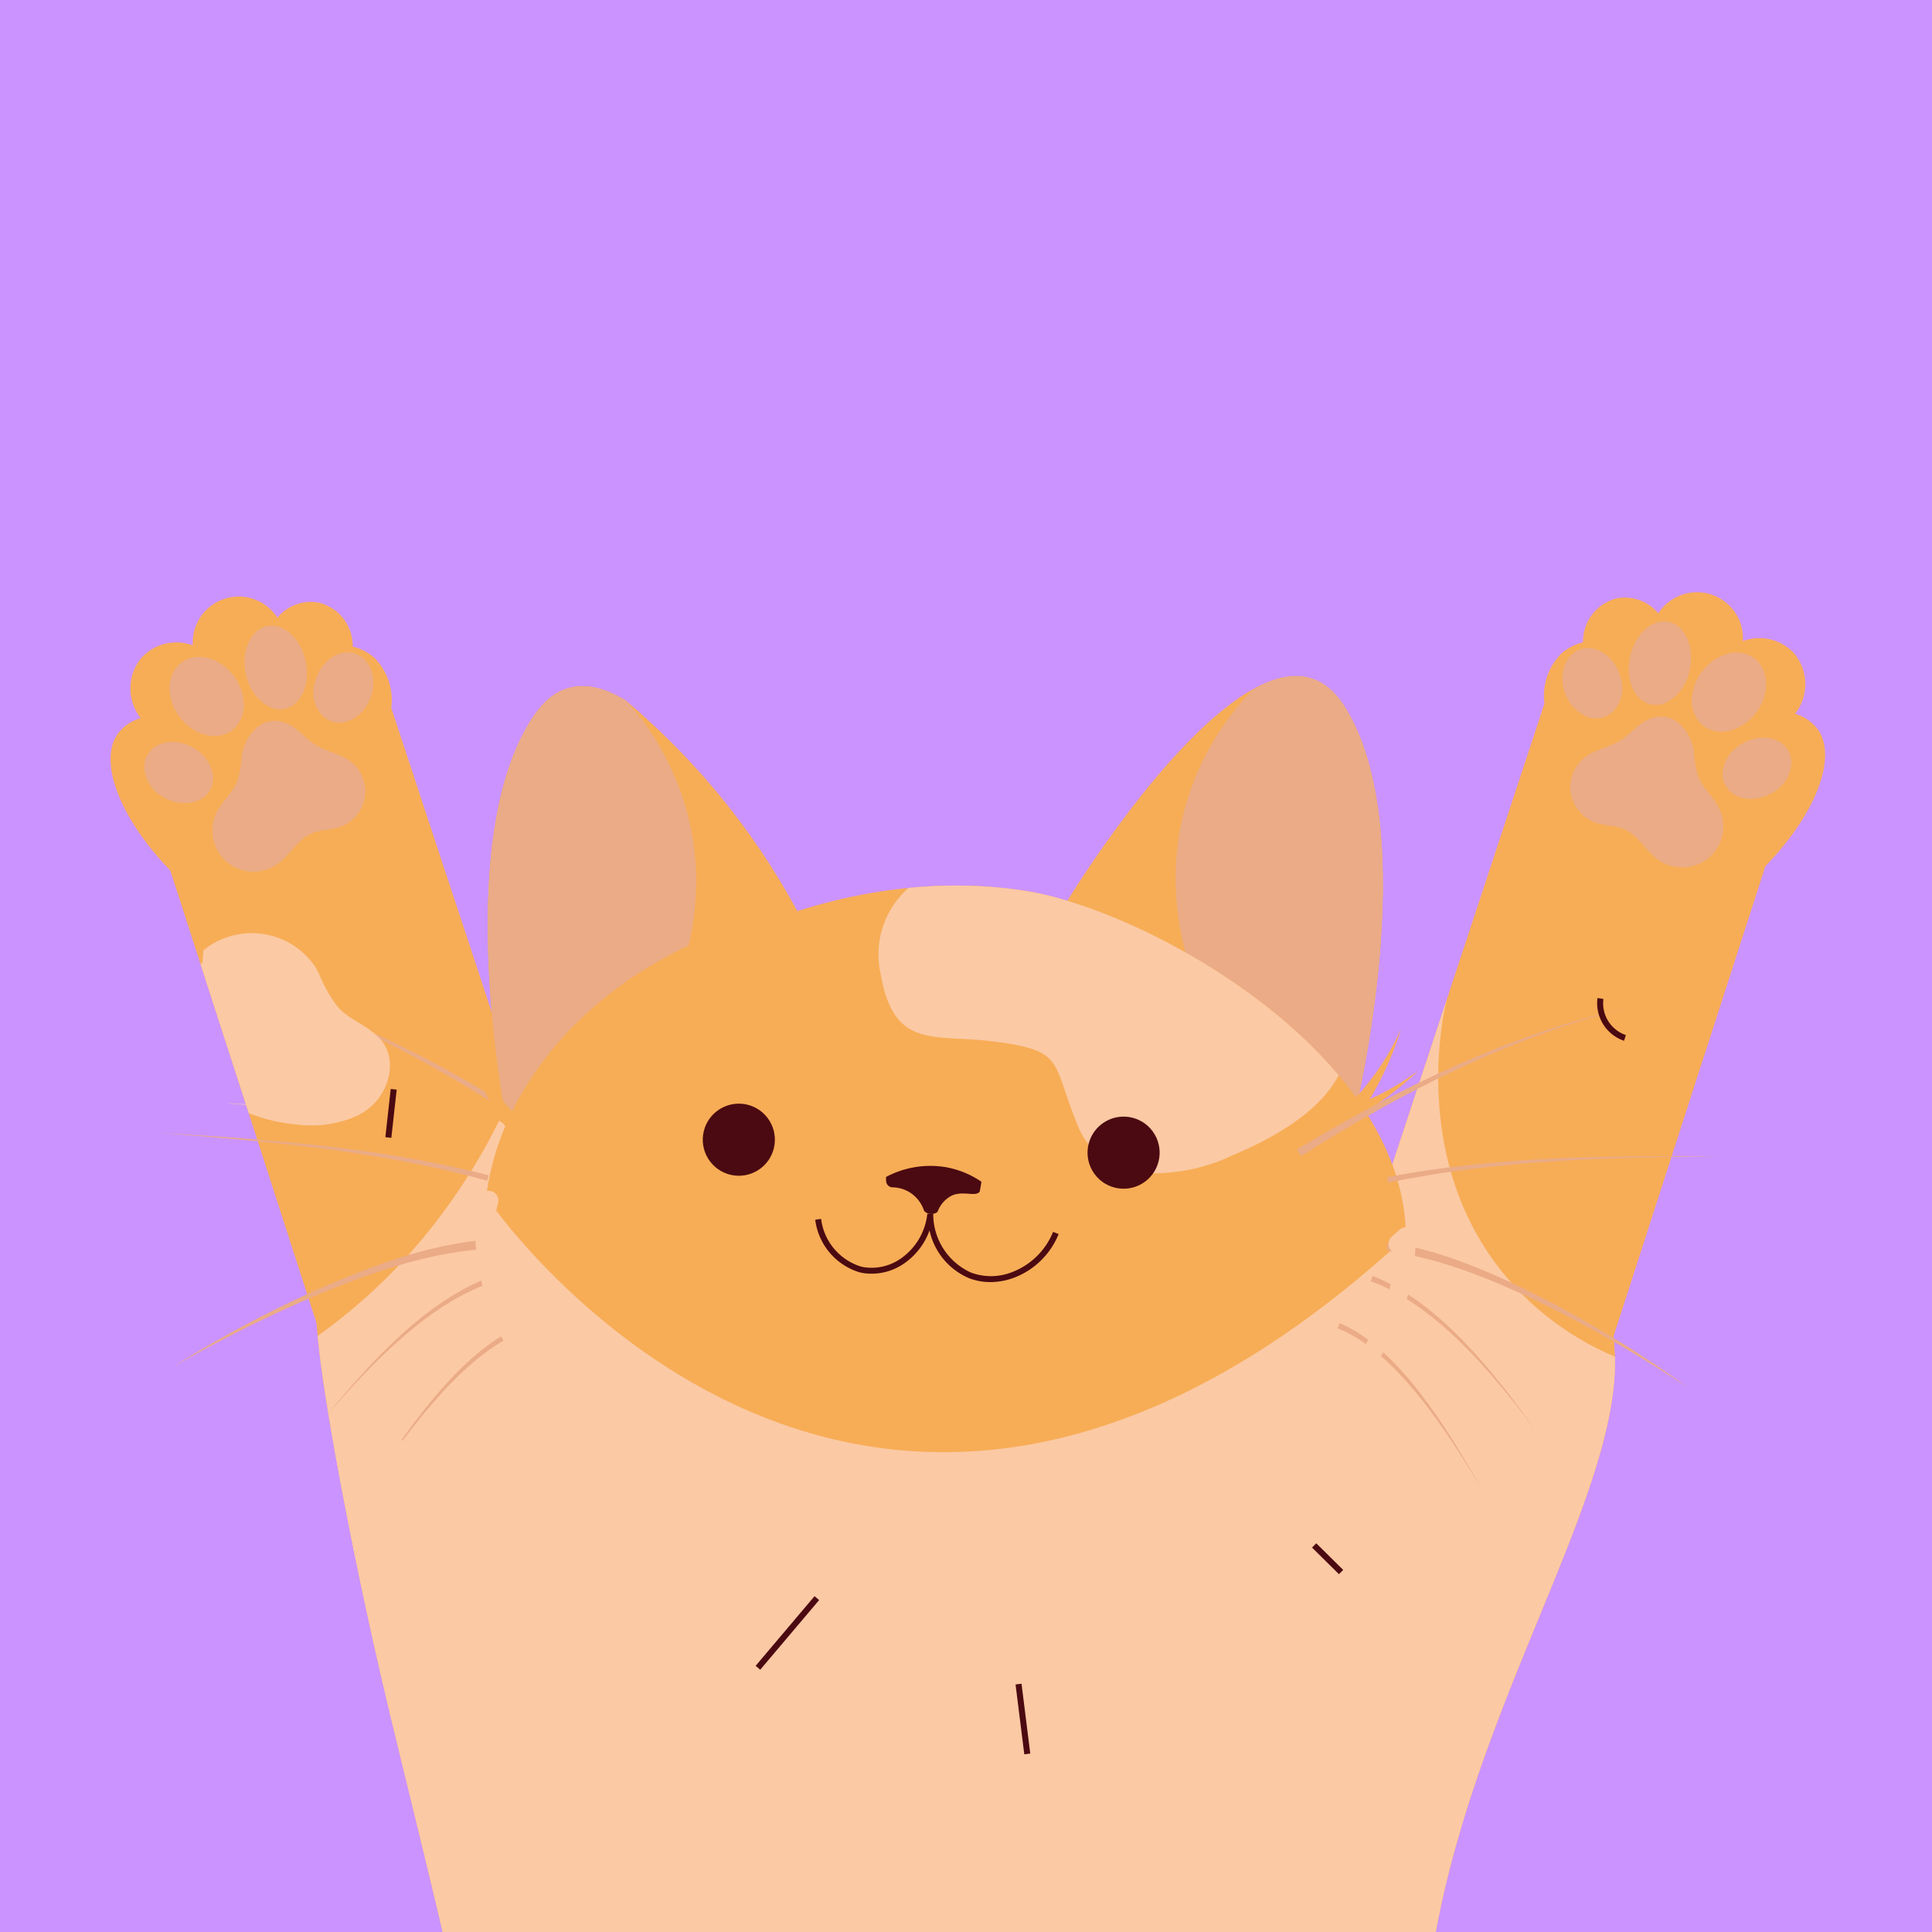 <svg xmlns="http://www.w3.org/2000/svg" xmlns:xlink="http://www.w3.org/1999/xlink" viewBox="0 0 200 200"><defs><style>.cls-1,.cls-10{fill:none;}.cls-2{isolation:isolate;}.cls-3{fill:#cb93ff;}.cls-4{clip-path:url(#clip-path);}.cls-5{fill:#f7ad56;}.cls-6{mix-blend-mode:multiply;}.cls-7{fill:#eaab86;}.cls-8{fill:#fbc9a4;}.cls-9{fill:#4b0911;}.cls-10{stroke:#fbc9a4;stroke-linecap:round;stroke-linejoin:round;stroke-width:2px;}</style><clipPath id="clip-path"><rect class="cls-1" width="200" height="200"/></clipPath></defs><g class="cls-2"><g id="Fondos"><rect class="cls-3" width="200" height="200"/></g><g id="Gatos"><g class="cls-4"><path class="cls-5" d="M60.137,137.943c-.149.098-.305.195-.463.293-.203.127-.411.253-.627.38A30.398,30.398,0,0,1,52.2,141.597a30.049,30.049,0,0,1-5.953,1.118c-.066.008-.133.013-.197.017a32.837,32.837,0,0,1-11.828-1.27q-.541-1.675-1.083-3.353c-.122-.371-.241-.743-.361-1.114v-.002q-.479-1.479-.955-2.953c-.174-.542-.351-1.083-.525-1.623-.033-.102-.064-.203-.098-.303q-.822-2.54-1.641-5.08-1.908-5.908-3.814-11.809c-.093-.284-.185-.567-.276-.851l-.019-.062q-.442-1.367-.884-2.735-.965-2.979-1.93-5.962-.94-2.907-1.878-5.816-1.562-4.843-3.129-9.688c-5.337-5.53-7.41-11.278-5.464-14.11a4.491,4.491,0,0,1,2.397-1.662,4.966,4.966,0,0,1,.135-6.308A4.909,4.909,0,0,1,19.96,66.807a4.762,4.762,0,0,1,8.757-2.868,4.503,4.503,0,0,1,4.281-1.558,4.614,4.614,0,0,1,3.515,4.555A5.277,5.277,0,0,1,38.77,68.112a6.237,6.237,0,0,1,1.737,5.175q3.066,9.294,6.134,18.594Q47.74,95.206,48.838,98.53q.613,1.855,1.224,3.708c.185.566.374,1.135.558,1.702.548,1.677,1.291,3.924,1.863,5.657.087.259.168.506.245.739.06.181.116.351.17.51.141.425.259.778.338,1.021v.002c.075.218.118.349.124.369.264.797.614,1.953,1.083,3.615.567,2.015,1.307,4.775,2.278,8.537C57.641,127.942,58.763,132.386,60.137,137.943Z"/><g class="cls-6"><path class="cls-7" d="M22.397,84.169a4.248,4.248,0,0,0,6.251,5.313c1.33-.916,2.108-2.562,3.589-3.207.916-.399,1.969-.347,2.917-.665a3.896,3.896,0,0,0,1.067-6.834c-1.066-.783-2.461-.98-3.582-1.682-1.054-.661-1.833-1.748-2.987-2.214-2.482-1.003-4.231,1.13-4.625,3.301a10.904,10.904,0,0,1-.466,2.723C24.035,82.117,22.96,82.978,22.397,84.169Z"/></g><g class="cls-6"><ellipse class="cls-7" cx="21.399" cy="72.087" rx="3.51" ry="4.371" transform="translate(-38.62 26.787) rotate(-36.422)"/></g><g class="cls-6"><ellipse class="cls-7" cx="18.498" cy="79.967" rx="2.98" ry="3.71" transform="translate(-60.488 57.648) rotate(-61.197)"/></g><g class="cls-6"><path class="cls-7" d="M38.354,72.194c-.708,1.923-2.533,3.021-4.077,2.453S32.053,72.06,32.761,70.136s2.533-3.021,4.077-2.453S39.061,70.271,38.354,72.194Z"/></g><g class="cls-6"><path class="cls-7" d="M31.633,68.419c.512,2.359-.452,4.571-2.153,4.94s-3.495-1.244-4.007-3.603.452-4.571,2.153-4.94S31.121,66.06,31.633,68.419Z"/></g><g class="cls-6"><path class="cls-7" d="M23.486,89.22a4.376,4.376,0,0,0,5.161.26c1.33-.915,2.108-2.561,3.59-3.206.915-.398,1.969-.348,2.915-.667a3.978,3.978,0,0,0,2.613-3.09A3.726,3.726,0,0,0,37.793,81.6a3.993,3.993,0,0,1-2.52,2.664c-.946.319-2.001.266-2.915.667-1.481.645-2.26,2.291-3.59,3.206a4.213,4.213,0,0,1-6.622-3.265A4.397,4.397,0,0,0,23.486,89.22Z"/><path class="cls-7" d="M18.575,74.171c1.434,1.943,3.858,2.584,5.419,1.433a3.305,3.305,0,0,0,1.228-2.999,2.994,2.994,0,0,1-1.107,1.655c-1.561,1.151-3.985.51-5.419-1.433a5.074,5.074,0,0,1-.998-2.602A4.695,4.695,0,0,0,18.575,74.171Z"/><path class="cls-7" d="M17.061,82.578c1.797.987,3.896.617,4.688-.825a2.513,2.513,0,0,0,.263-1.658,2.02,2.02,0,0,1-.142.313c-.792,1.442-2.891,1.811-4.685.824a3.971,3.971,0,0,1-2.081-2.736A3.513,3.513,0,0,0,17.061,82.578Z"/><path class="cls-7" d="M34.277,74.646c1.542.571,3.369-.528,4.077-2.451a4.362,4.362,0,0,0,.269-1.838,3.663,3.663,0,0,1-.148.49c-.708,1.926-2.531,3.024-4.076,2.454a2.948,2.948,0,0,1-1.786-2.679A3.286,3.286,0,0,0,34.277,74.646Z"/><path class="cls-7" d="M25.471,69.755a4.616,4.616,0,0,0,2.775,3.542,2.385,2.385,0,0,0,1.083.089,1.157,1.157,0,0,0,.149-.026c1.44-.312,2.352-1.946,2.286-3.869A3.07,3.07,0,0,1,29.6,72.012c-1.7.369-3.495-1.242-4.007-3.602a5.837,5.837,0,0,1-.132-1.066A5.608,5.608,0,0,0,25.471,69.755Z"/></g><path class="cls-5" d="M140.323,132.092c.123,1.219.85,7.185,5.776,10.77,5.443,3.962,13.804,3.408,20.061-1.842q1.202-3.709,2.399-7.424l2.264-7.005q2.498-7.729,4.992-15.456.967-2.981,1.931-5.963,2.502-7.749,5.006-15.504c5.337-5.53,7.411-11.279,5.465-14.111a4.498,4.498,0,0,0-2.396-1.663,4.965,4.965,0,0,0-.135-6.308,4.911,4.911,0,0,0-5.262-1.224,4.762,4.762,0,0,0-8.757-2.868,4.509,4.509,0,0,0-4.281-1.559,4.616,4.616,0,0,0-3.515,4.555,5.287,5.287,0,0,0-2.258,1.176,6.243,6.243,0,0,0-1.736,5.175Q156.81,82.138,153.74,91.438q-1.098,3.324-2.196,6.648-.614,1.855-1.225,3.71c-.185.566-.373,1.134-.558,1.7q-1.37,4.148-2.741,8.299Q143.672,121.942,140.323,132.092Z"/><g class="cls-6"><path class="cls-7" d="M177.985,83.726a4.248,4.248,0,0,1-6.251,5.313c-1.33-.916-2.108-2.562-3.589-3.207-.916-.399-1.969-.347-2.917-.665a3.896,3.896,0,0,1-1.067-6.834c1.066-.783,2.461-.98,3.582-1.682,1.054-.661,1.833-1.748,2.987-2.214,2.482-1.003,4.231,1.13,4.625,3.301a10.895,10.895,0,0,0,.466,2.723C176.346,81.674,177.422,82.535,177.985,83.726Z"/></g><g class="cls-6"><path class="cls-7" d="M176.158,69.56c-1.433,1.942-1.331,4.45.229,5.601s3.986.509,5.42-1.433,1.331-4.45-.23-5.601S177.591,67.618,176.158,69.56Z"/></g><g class="cls-6"><ellipse class="cls-7" cx="181.884" cy="79.524" rx="3.71" ry="2.98" transform="translate(-15.812 97.471) rotate(-28.803)"/></g><g class="cls-6"><path class="cls-7" d="M162.028,71.751c.708,1.923,2.533,3.021,4.077,2.453s2.223-2.588,1.515-4.511-2.533-3.021-4.077-2.453S161.321,69.828,162.028,71.751Z"/></g><g class="cls-6"><path class="cls-7" d="M168.749,67.976c-.512,2.359.452,4.571,2.153,4.94s3.495-1.244,4.007-3.603-.452-4.571-2.153-4.94S169.261,65.617,168.749,67.976Z"/></g><g class="cls-6"><path class="cls-7" d="M176.896,88.777a4.376,4.376,0,0,1-5.161.26c-1.33-.915-2.108-2.561-3.59-3.206-.915-.398-1.969-.348-2.915-.667a3.978,3.978,0,0,1-2.613-3.09,3.726,3.726,0,0,1-.028-.918,3.993,3.993,0,0,0,2.52,2.664c.946.319,2.001.266,2.915.667,1.481.645,2.26,2.291,3.59,3.206a4.213,4.213,0,0,0,6.622-3.265A4.397,4.397,0,0,1,176.896,88.777Z"/><path class="cls-7" d="M181.807,73.728c-1.434,1.943-3.858,2.584-5.419,1.433a3.305,3.305,0,0,1-1.228-3,2.993,2.993,0,0,0,1.107,1.655c1.561,1.151,3.985.51,5.419-1.433a5.072,5.072,0,0,0,.998-2.602A4.695,4.695,0,0,1,181.807,73.728Z"/><path class="cls-7" d="M183.321,82.135c-1.797.987-3.896.617-4.688-.825a2.513,2.513,0,0,1-.263-1.658,2.014,2.014,0,0,0,.142.313c.792,1.442,2.891,1.811,4.685.824a3.971,3.971,0,0,0,2.081-2.736A3.513,3.513,0,0,1,183.321,82.135Z"/><path class="cls-7" d="M166.105,74.203c-1.542.571-3.369-.528-4.077-2.451a4.361,4.361,0,0,1-.269-1.838,3.663,3.663,0,0,0,.148.49c.708,1.926,2.531,3.024,4.076,2.454a2.948,2.948,0,0,0,1.786-2.679A3.286,3.286,0,0,1,166.105,74.203Z"/><path class="cls-7" d="M174.91,69.312a4.616,4.616,0,0,1-2.775,3.542,2.384,2.384,0,0,1-1.083.088,1.137,1.137,0,0,1-.149-.025c-1.44-.312-2.352-1.946-2.286-3.869a3.07,3.07,0,0,0,2.165,2.521c1.7.369,3.494-1.241,4.007-3.602a5.826,5.826,0,0,0,.132-1.066A5.606,5.606,0,0,1,174.91,69.312Z"/></g><path class="cls-5" d="M147.89,204.782a67.993,67.993,0,0,0,.504,21.078,64.204,64.204,0,0,0,3.789,12.751q1.189,3.701,2.121,7.491a99.896,99.896,0,0,1,2.805,19.271q.053,1.18.079,2.372c.23,14.552-3.276,28.943-14.519,37.286-3.305,3.324-15.355,6.136-22.51,8.076-17.208,5.75-35.408,6.675-51.776,1.397-13.554-4.37-25.851-12.996-35.288-26.656a24.829,24.829,0,0,1-3.011-9.699,34.11,34.11,0,0,1-.174-4.206c.127-7.238,2.31-14.791,4.397-21.719.838-2.785,1.662-5.468,2.332-7.989,2.318-8.636,7.217-17.287,9.609-26.108a40.592,40.592,0,0,0,1.083-5.235,30.872,30.872,0,0,0,.286-3.523c.039-1.755-1.395-7.897-4.21-19.485q-1.099-4.526-2.48-10.18c-.83-3.411-3.424-14.056-5.893-27.422-.299-1.614-.564-3.108-.803-4.495-.681-3.984-1.118-7.07-1.349-9.497-.042-.457-.079-.886-.106-1.295v-.002a19.159,19.159,0,0,1,.185-5.37c.037-.164.077-.32.12-.469a5.783,5.783,0,0,1,1.37-2.424c2.552-2.787,7.134-3.963,11.651-3.54q.819.075,1.629.222.872.156,1.718.396h.002a15.993,15.993,0,0,1,4.372,1.936h.002c.1.064.195.129.293.193.181.127.359.253.533.388h.002c3.571,2.714,4.455,6.37,5.02,9.91q.112.725.218,1.442v.002c.529,3.561,1.06,6.848,4.117,8.726a8.738,8.738,0,0,0,7.053.724c4.343-1.085,9.286-4.086,15.119-5.657h.002a24.891,24.891,0,0,1,12.749-.288,17.677,17.677,0,0,1,3.928,1.452h.002c4.555,2.357,5.76,5.742,12.006,6.047a21.33,21.33,0,0,0,7.981-1.22l.025-.008.006-.002a32.647,32.647,0,0,0,13.286-9.039,44.261,44.261,0,0,0,3.621-4.856l.002-.002c.077-.118.151-.233.226-.349v-.002c.234-.363.452-.71.654-1.036.898-1.459,1.44-2.471,1.44-2.471.243-.455.465-.886.668-1.299.066-.133.131-.262.191-.39.716-1.484,1.197-2.696,1.579-3.687.1-.255.191-.498.278-.724.61-1.571,1.017-2.484,1.992-3.03a5.613,5.613,0,0,1,3.646-.367c4.97.836,12.108,5.673,15.075,11.406a13.94,13.94,0,0,1,1.16,3.102c.017.062.031.127.043.189a14.971,14.971,0,0,1,.274,1.473v.002a18.146,18.146,0,0,1,.164,2.067c.195,7.532-3.698,16.849-8.088,27.548-4.019,9.798-8.46,20.755-10.558,32.561Q148.16,202.649,147.89,204.782Z"/><g class="cls-6"><path class="cls-8" d="M139.167,135.042v.002c.046.035.091.071.135.106C139.256,135.115,139.212,135.078,139.167,135.042Zm0,0v.002c.046.035.091.071.135.106C139.256,135.115,139.212,135.078,139.167,135.042Zm0,0v.002c.046.035.091.071.135.106C139.256,135.115,139.212,135.078,139.167,135.042Zm0,.002c.046.035.091.071.135.106-.046-.035-.089-.073-.135-.108Zm50.816,217.654C188.26,342.415,183.371,332.986,178.897,323.57a413.461,413.461,0,0,1-17.432-42.71q-2.247-6.521-4.277-13.114-.025-1.192-.079-2.372a99.896,99.896,0,0,0-2.805-19.271q-.928-3.791-2.121-7.491a64.204,64.204,0,0,1-3.789-12.751,67.993,67.993,0,0,1-.504-21.078q.268-2.132.643-4.231c2.098-11.807,6.538-22.763,10.558-32.561,4.391-10.699,8.284-20.016,8.088-27.548-.241-.104-.485-.21-.73-.322a29.928,29.928,0,0,1-9.736-7.043,28.644,28.644,0,0,1-2.434-3.057c-.199-.286-.392-.575-.575-.865a29.354,29.354,0,0,1-3.241-6.954,32.831,32.831,0,0,1-1.116-4.712c-.021-.129-.042-.257-.06-.386a38.362,38.362,0,0,1-.143-10.016c.015-.133.031-.261.046-.386a28.877,28.877,0,0,1,.571-3.206q-.57,1.721-1.137,3.445c-.048.147-.098.297-.147.444v.002q-.725,2.207-1.455,4.41-.959,2.907-1.917,5.812c-.054.164-.108.328-.164.494q-1.142,3.467-2.291,6.939c-.085.261-.172.523-.257.784-.031.095-.062.191-.095.286-.044.129-.087.259-.129.388l-.002.006v.002l-.008.025c.021-.174.043-.346.06-.523.006-.073.013-.145.017-.216.006-.073.013-.143.017-.216.006-.079.01-.156.012-.232.004-.062.008-.122.01-.183a.045.045,0,0,0,.002-.017l.006-.187c.002-.025.002-.048.002-.073,0-.023.002-.048.002-.07.002-.05.002-.102.002-.154l.002-.01c.004-.154.004-.307.002-.461v-.054c0-.129-.002-.259-.006-.388-.002-.141-.008-.282-.017-.423-.004-.108-.01-.214-.019-.322-.004-.089-.012-.18-.019-.27-.004-.052-.008-.104-.015-.156-.01-.141-.025-.282-.042-.421-.01-.104-.023-.205-.037-.307-.013-.106-.027-.21-.042-.313v-.002c-.015-.104-.029-.207-.048-.311-.023-.151-.048-.305-.079-.457-.023-.116-.044-.232-.066-.346a.103.103,0,0,0-.004-.025c-.012-.062-.025-.127-.039-.191a.112.112,0,0,0-.008-.033c-.015-.073-.031-.145-.048-.218a.505.505,0,0,0-.021-.093,1.249,1.249,0,0,0-.035-.147.018.018,0,0,0-.002-.015.354.354,0,0,0-.01-.046.011.011,0,0,0-.004-.01c-.037-.156-.077-.309-.116-.463-.042-.154-.085-.307-.129-.461-.048-.17-.1-.338-.154-.506-.021-.068-.044-.137-.064-.205l-.137-.405c-.203.257-.405.51-.61.761-.013.017-.025.031-.037.046-14.49,17.891-36.052,26.185-54.795,21.462-17.283-4.356-27.125-18.505-30.904-25.027l-.002-.002c-.651-1.127-1.123-2.025-1.421-2.606a57.801,57.801,0,0,1-2.461,5.275c-.077.147-.156.295-.237.446a62.729,62.729,0,0,1-4.561,7.231c-.21.286-.423.573-.643.863-.232.305-.467.61-.714.919v.002a57.41,57.41,0,0,1-11.608,11.135l-.255.181c.23,2.428.668,5.513,1.349,9.497.239,1.386.504,2.88.803,4.495,2.469,13.365,5.063,24.01,5.893,27.422q1.379,5.665,2.48,10.18c2.816,11.587,4.25,17.729,4.21,19.485a30.872,30.872,0,0,1-.286,3.523,40.592,40.592,0,0,1-1.083,5.235c-2.393,8.821-7.292,17.472-9.609,26.108-.67,2.521-1.494,5.204-2.332,7.989-2.087,6.928-4.27,14.482-4.397,21.719q-.317.987-.641,1.976-.221.675-.446,1.353-.392,1.192-.797,2.384l-.002.002c-.12.357-.241.712-.361,1.069-.154.452-.309.907-.465,1.359a413.031,413.031,0,0,1-17.434,42.71q-.42.884-.843,1.766-.423.884-.847,1.768t-.847,1.772c-.11.226-.218.455-.326.683q-.498,1.049-.988,2.102c-.118.255-.236.512-.355.768-.139.297-.274.593-.409.892-.118.255-.233.51-.347.768Q4.238,336.565,3.7,337.825q-.131.308-.261.616-.694,1.65-1.332,3.318c-.058.151-.116.305-.172.456-.058.151-.116.305-.17.457-.056.151-.112.303-.166.454l-.004.01c-.054.149-.108.301-.162.452-.108.305-.216.612-.32.919-.104.305-.205.61-.307.915-.1.311-.199.623-.297.936-.048.154-.096.307-.141.461l-.004.01-.137.461c-.048.158-.093.315-.139.471-.043.154-.087.307-.129.463-.083.297-.164.593-.243.892-.006.027-.015.054-.021.081-.037.145-.075.291-.112.438q-.24.943-.444,1.895c-.021.095-.042.193-.062.288-.037.174-.073.349-.106.525-.013.048-.021.095-.029.141-.042.203-.079.405-.116.608-.052.278-.102.554-.147.832-1.102,6.584-4.453,17.127,4.733,19.717,10.122,2.851,13.203-11.126,17.681-17.105a107.785,107.785,0,0,1,24.77-23.931c7.908-5.482,16.787-10.118,22.4-17.932.042-.056.081-.114.12-.17,16.368,5.279,34.568,4.353,51.776-1.397.077.114.158.228.239.34,5.615,7.812,14.494,12.45,22.4,17.932a107.743,107.743,0,0,1,24.77,23.931c4.48,5.976,7.561,19.956,17.681,17.105C194.437,369.826,191.084,359.281,189.982,352.699ZM122.849,149.464c.398-.187.795-.38,1.191-.583a35.362,35.362,0,0,0,6.763-4.54c.475-.405,1.044-.888,1.668-1.45l.124-.112c.079-.071.162-.145.245-.222s.166-.153.251-.232.17-.158.255-.239c.085-.079.172-.162.261-.247.06-.056.118-.114.178-.172.085-.081.17-.164.255-.247.241-.239.488-.485.735-.743q.149-.152.299-.311c.027-.027.052-.054.079-.083.052-.058.108-.118.164-.178.087-.093.174-.189.264-.286.083-.091.166-.183.249-.276a.096.096,0,0,0,.019-.023c.139-.156.276-.313.413-.473a.195.195,0,0,0,.021-.023c.201-.237.4-.479.602-.726.068-.083.137-.17.205-.257.137-.174.272-.351.407-.529.108-.141.214-.284.32-.43.056-.075.112-.151.166-.23.05-.069.098-.139.145-.207.11-.16.222-.324.332-.488.098-.145.193-.293.288-.442.089-.141.178-.282.266-.423.021-.033.041-.066.06-.1.031-.048.062-.098.091-.147h.002v.002c.046.035.091.071.135.106.118.096.234.193.351.293.046.037.091.075.137.114l-.002.002a44.261,44.261,0,0,1-3.621,4.856,32.647,32.647,0,0,1-13.286,9.039l-.006.002Zm-58.84-1.058c-3.057-1.878-3.588-5.165-4.117-8.726.035.044.073.087.11.131.399.479.803.94,1.208,1.382.178.193.355.382.531.567q.436.458.87.884c.05.05.1.1.151.147.189.187.378.367.564.544.181.17.361.338.54.498.421.386.836.747,1.237,1.085.075.064.149.127.224.189.89.745,1.712,1.371,2.407,1.876.975.708,1.708,1.174,2.044,1.384.322.201.641.394.963.579.108.062.214.124.322.185A8.738,8.738,0,0,1,64.009,148.406Zm75.158-13.363v.002c.046.035.091.071.135.106C139.256,135.115,139.212,135.078,139.167,135.042Zm0,0v.002c.046.035.091.071.135.106C139.256,135.115,139.212,135.078,139.167,135.042Zm0,0v.002c.046.035.091.071.135.106C139.256,135.115,139.212,135.078,139.167,135.042Zm0,0v.002c.046.035.091.071.135.106C139.256,135.115,139.212,135.078,139.167,135.042Z"/></g><g class="cls-6"><path class="cls-7" d="M26.675,102.462c12.06,3.542,23.18,9.799,33.444,16.965l-.478.658c-10.074-7.362-21.02-13.832-32.966-17.623Z"/></g><g class="cls-6"><path class="cls-7" d="M50.597,121.677l-.162.552q-1.558-.434-3.126-.812c-3.633-.883-7.308-1.566-11.01-2.113q-1.849-.274-3.704-.505c-4.089-.514-8.195-.892-12.298-1.224q-.924-.077-1.849-.149c-.683-.053-1.364-.107-2.047-.158l1.989.12c.627.04,1.257.078,1.887.12,4.251.272,8.509.594,12.745,1.063q1.659.184,3.315.4c3.769.494,7.517,1.126,11.226,1.966Q49.084,121.282,50.597,121.677Z"/></g><g class="cls-6"><path class="cls-7" d="M17.945,141.48A118.706,118.706,0,0,1,33.33,133.282c5.009-2.164,10.223-4.128,15.673-4.795a1.857,1.857,0,0,1,1.11.038l.04.576a1.822,1.822,0,0,1-1.054.288c-5.394.536-10.559,2.353-15.564,4.375a136.86,136.86,0,0,0-15.59,7.716Z"/></g><g class="cls-6"><path class="cls-7" d="M33.64,146.726c4.592-5.587,10.756-12.516,17.808-14.756l.142.559c-6.994,2.054-13.273,8.787-17.95,14.197Z"/></g><g class="cls-6"><path class="cls-7" d="M38.892,153.013c3.55-5.407,9.368-13.819,15.644-15.945l.153.556c-6.184,1.952-12.165,10.153-15.798,15.389Z"/></g><path class="cls-5" d="M140.153,115.635s-26.349-4.665-29.609-22.468c0,0,10.395-17.123,19.375-21.933l.006-.002c3.522-1.889,6.83-1.876,9.205,1.818C147.544,86.152,140.153,115.635,140.153,115.635Z"/><g class="cls-6"><path class="cls-7" d="M140.153,115.634a20.014,20.014,0,0,0-5.081-6.184,80.345,80.345,0,0,0-11.579-8.23c-4.415-12.924.302-22.264,3.667-26.832a21.831,21.831,0,0,1,2.757-3.151l.008-.002c3.526-1.894,6.829-1.878,9.205,1.813C147.542,86.148,140.153,115.634,140.153,115.634Z"/></g><path class="cls-5" d="M145.033,106.519a33.121,33.121,0,0,1-3.235,7.263,18.229,18.229,0,0,1-1.267,1.81q-.282.364-.59.698c-.069-.093-.13-.181-.198-.274-.25-.353-.506-.704-.761-1.05.06-.053.118-.112.178-.166a25.473,25.473,0,0,0,2.581-2.828A25.942,25.942,0,0,0,145.033,106.519Z"/><path class="cls-5" d="M146.856,110.802a33.191,33.191,0,0,1-6.325,4.79c-.258.144-.522.29-.788.424-.25-.353-.506-.704-.761-1.05.06-.053.118-.112.178-.166.69-.218,1.41-.481,2.159-.802.161-.068.322-.137.48-.217A25.488,25.488,0,0,0,146.856,110.802Z"/><path class="cls-5" d="M52.481,116.365a60.287,60.287,0,0,0,32.734-16.569,75.162,75.162,0,0,0-20.501-27.324L64.709,72.47c-3.433-2.047-6.738-2.183-9.278,1.399C46.432,86.577,52.481,116.365,52.481,116.365Z"/><g class="cls-6"><path class="cls-7" d="M69.781,102.719a83.618,83.618,0,0,0-10.947,6.91c-2.757,2.123-5.251,4.494-6.351,6.74,0,0-6.051-29.792,2.945-42.501,2.543-3.582,5.85-3.44,9.28-1.398l.009-.001a24.277,24.277,0,0,1,3.659,4.964C71.3,82.556,74.235,91.375,69.781,102.719Z"/></g><path class="cls-5" d="M48.019,107.037a33.129,33.129,0,0,0,2.903,7.402,18.226,18.226,0,0,0,1.184,1.865q.265.377.558.724c.073-.09.138-.175.21-.265.266-.341.538-.681.808-1.014-.057-.056-.113-.118-.17-.174a25.472,25.472,0,0,1-2.45-2.942A25.944,25.944,0,0,1,48.019,107.037Z"/><path class="cls-5" d="M46.004,111.233a33.198,33.198,0,0,0,6.102,5.071c.251.156.508.313.768.459.266-.341.538-.681.808-1.014-.057-.056-.113-.118-.17-.174-.679-.249-1.387-.544-2.12-.899-.158-.075-.315-.151-.469-.238A25.489,25.489,0,0,1,46.004,111.233Z"/><path class="cls-5" d="M145.462,130.049c-.897,9.982-8.796,16.72-12.238,19.652a37.917,37.917,0,0,1-7.25,4.867c-10.16,5.241-21.21,5.208-30.124,5.188-10.193-.031-18.956-.056-28.05-5.74-.36-.225-1.146-.725-2.191-1.484-4.863-3.526-15.406-12.627-15.452-25.608-.053-14.562,13.114-29.098,32.424-32.622h.007q1.108-.354,2.227-.658a54.471,54.471,0,0,1,6.329-1.357c.585-.093,1.175-.173,1.762-.242.38-.047.761-.087,1.141-.125.434-.044.865-.082,1.299-.113a48.761,48.761,0,0,1,7.433.018c.302.027.607.053.91.085.872.085,1.746.2,2.616.34a31.423,31.423,0,0,1,3.975.934c8.636,2.55,20.751,9.141,28.297,18.128C143.177,116.792,146.081,123.161,145.462,130.049Z"/><g class="cls-6"><path class="cls-8" d="M138.577,111.313c-1.522,2.912-4.954,5.744-10.918,8.256a19.113,19.113,0,0,1-8.745,1.884c-3.003-.234-6.051-1.873-7.223-4.647-2.954-6.994-1.201-8.06-9.121-9.028-5.882-.719-10.049.865-11.392-6.903a9.16,9.16,0,0,1,2.87-8.954c.434-.044.865-.082,1.299-.113a48.761,48.761,0,0,1,7.433.018c.302.027.607.053.91.085.872.085,1.746.2,2.616.34a31.423,31.423,0,0,1,3.975.934C118.916,95.734,131.031,102.325,138.577,111.313Z"/></g><g class="cls-6"><path class="cls-8" d="M145.542,128.042q.01.994-.08,2.007c-.897,9.982-8.796,16.72-12.238,19.652a37.917,37.917,0,0,1-7.25,4.867c-10.16,5.241-21.21,5.208-30.124,5.188-10.193-.031-18.956-.056-28.05-5.74-.36-.225-1.146-.725-2.191-1.484-4.863-3.526-15.406-12.627-15.452-25.608-.002-.318.004-.638.015-.957.274-1.09.425-1.695.425-1.695s37.903,55.513,94.146,4.489Q145.147,128.396,145.542,128.042Z"/></g><g class="cls-6"><path class="cls-7" d="M168.718,104.245c-12.264,2.751-23.768,8.271-34.477,14.754l.434.688c10.531-6.691,21.876-12.436,34.042-15.441Z"/></g><g class="cls-6"><path class="cls-7" d="M178.006,119.688c-11.489-.062-23.089-.002-34.411,2.175l.127.563c11.242-2.355,22.831-2.608,34.283-2.738Z"/></g><g class="cls-6"><path class="cls-7" d="M174.891,143.748a118.703,118.703,0,0,0-14.819-9.181c-4.858-2.485-9.933-4.784-15.328-5.804a1.857,1.857,0,0,0-1.11-.035l-.077.572a1.822,1.822,0,0,0,1.033.356c5.347.885,10.384,3.034,15.247,5.378a136.871,136.871,0,0,1,15.055,8.713Z"/></g><g class="cls-6"><path class="cls-7" d="M158.889,147.962c-4.219-5.874-9.919-13.189-16.81-15.883l-.178.549c6.846,2.505,12.673,9.631,16.988,15.334Z"/></g><g class="cls-6"><path class="cls-7" d="M153.238,153.894c-3.191-5.626-8.45-14.399-14.574-16.929l-.189.545c6.044,2.35,11.479,10.923,14.763,16.384Z"/></g><path class="cls-9" d="M102.527,132.722a6.12,6.12,0,0,1-2.235-.414,6.99,6.99,0,0,1-4.069-4.937,7.009,7.009,0,0,1-2.351,3.218,5.915,5.915,0,0,1-4.488,1.204,4.931,4.931,0,0,1-.524-.12,6.546,6.546,0,0,1-4.468-5.405L85,126.177a5.927,5.927,0,0,0,4.029,4.907,4.352,4.352,0,0,0,.46.105A5.295,5.295,0,0,0,93.502,130.1a6.476,6.476,0,0,0,2.494-4.446l.612.024a6.639,6.639,0,0,0,3.908,6.058,5.955,5.955,0,0,0,4.343-.081,7.443,7.443,0,0,0,4.159-4.136l.568.233a8.059,8.059,0,0,1-4.505,4.475A7.024,7.024,0,0,1,102.527,132.722Z"/><path class="cls-9" d="M91.729,122.243a.687.687,0,0,0,.673.67,3.487,3.487,0,0,1,1.675.46,3.556,3.556,0,0,1,1.585,1.971,1.016,1.016,0,0,0,1.395.104,2.998,2.998,0,0,1,1.556-1.718c1.162-.468,2.442.2,2.814-.392l.171-1.003h0a9.477,9.477,0,0,0-3.782-1.527,9.764,9.764,0,0,0-6.098,1.033Q91.724,122.042,91.729,122.243Z"/><circle class="cls-9" cx="116.314" cy="119.323" r="3.732" transform="translate(-44.453 75.495) rotate(-30.482)"/><circle class="cls-9" cx="76.483" cy="117.981" r="3.732" transform="translate(-56.009 70.918) rotate(-37.49)"/><rect class="cls-9" x="76.788" y="168.732" width="9.442" height="0.623" transform="translate(-100.199 122.122) rotate(-49.779)"/><rect class="cls-9" x="105.581" y="174.306" width="0.623" height="7.29" transform="translate(-21.304 14.547) rotate(-7.142)"/><rect class="cls-9" x="137.123" y="159.398" width="0.623" height="3.921" transform="translate(-73.942 145.708) rotate(-45.343)"/><rect class="cls-9" x="45.468" y="154.87" width="2.772" height="0.623" transform="matrix(0.8, -0.6, 0.6, 0.8, -83.702, 59.1)"/><rect class="cls-9" x="37.967" y="114.947" width="5.021" height="0.623" transform="translate(-78.543 142.772) rotate(-83.665)"/><path class="cls-9" d="M168.122,107.742a4.106,4.106,0,0,1-2.75-4.427l.615.098a3.465,3.465,0,0,0,2.32,3.735Z"/><g class="cls-6"><path class="cls-8" d="M69.707,197.858a36.146,36.146,0,0,1-22.375,15.034,30.872,30.872,0,0,0,.286-3.523c.039-1.755-1.395-7.897-4.21-19.485q-1.099-4.526-2.48-10.18c-.83-3.411-3.424-14.056-5.893-27.422-.299-1.614-.564-3.108-.803-4.495,12.637.84,23.512,8.153,17.131,20.707,6.428-5.302,17.216-1.699,21.057,5.694C76.262,181.583,74.314,190.915,69.707,197.858Z"/></g><g class="cls-6"><path class="cls-8" d="M38.164,114.749a6.996,6.996,0,0,1-.826.556q-.196.112-.398.212a11.625,11.625,0,0,1-6.14.905,17.578,17.578,0,0,1-5.055-1.195c-.093-.284-.185-.567-.276-.851q-.862-.072-1.724-.139c-.019-.013-.037-.023-.054-.035.585.037,1.173.073,1.76.112q-.442-1.367-.884-2.735-.965-2.979-1.93-5.962-.94-2.907-1.878-5.816c.064-.062.133-.122.201-.183l.093-1.239a7.943,7.943,0,0,1,11.521,1.614c.158.249.299.508.434.772.008.015.015.029.023.044v.002a14.472,14.472,0,0,0,1.948,3.445c1.34,1.459,3.501,2.034,4.652,3.646C41.127,110.001,40.196,113.159,38.164,114.749Z"/></g><g class="cls-6"><path class="cls-10" d="M144.744,128.763q.404-.367.799-.721.01.994-.08,2.007c-.897,9.982-8.796,16.72-12.238,19.652a37.917,37.917,0,0,1-7.25,4.867c-10.16,5.241-21.21,5.208-30.124,5.188-10.193-.031-18.956-.056-28.05-5.74-.36-.225-1.146-.725-2.191-1.484-4.863-3.526-15.406-12.627-15.452-25.608-.002-.318.004-.638.015-.957.274-1.09.425-1.695.425-1.695"/></g></g></g></g></svg>
